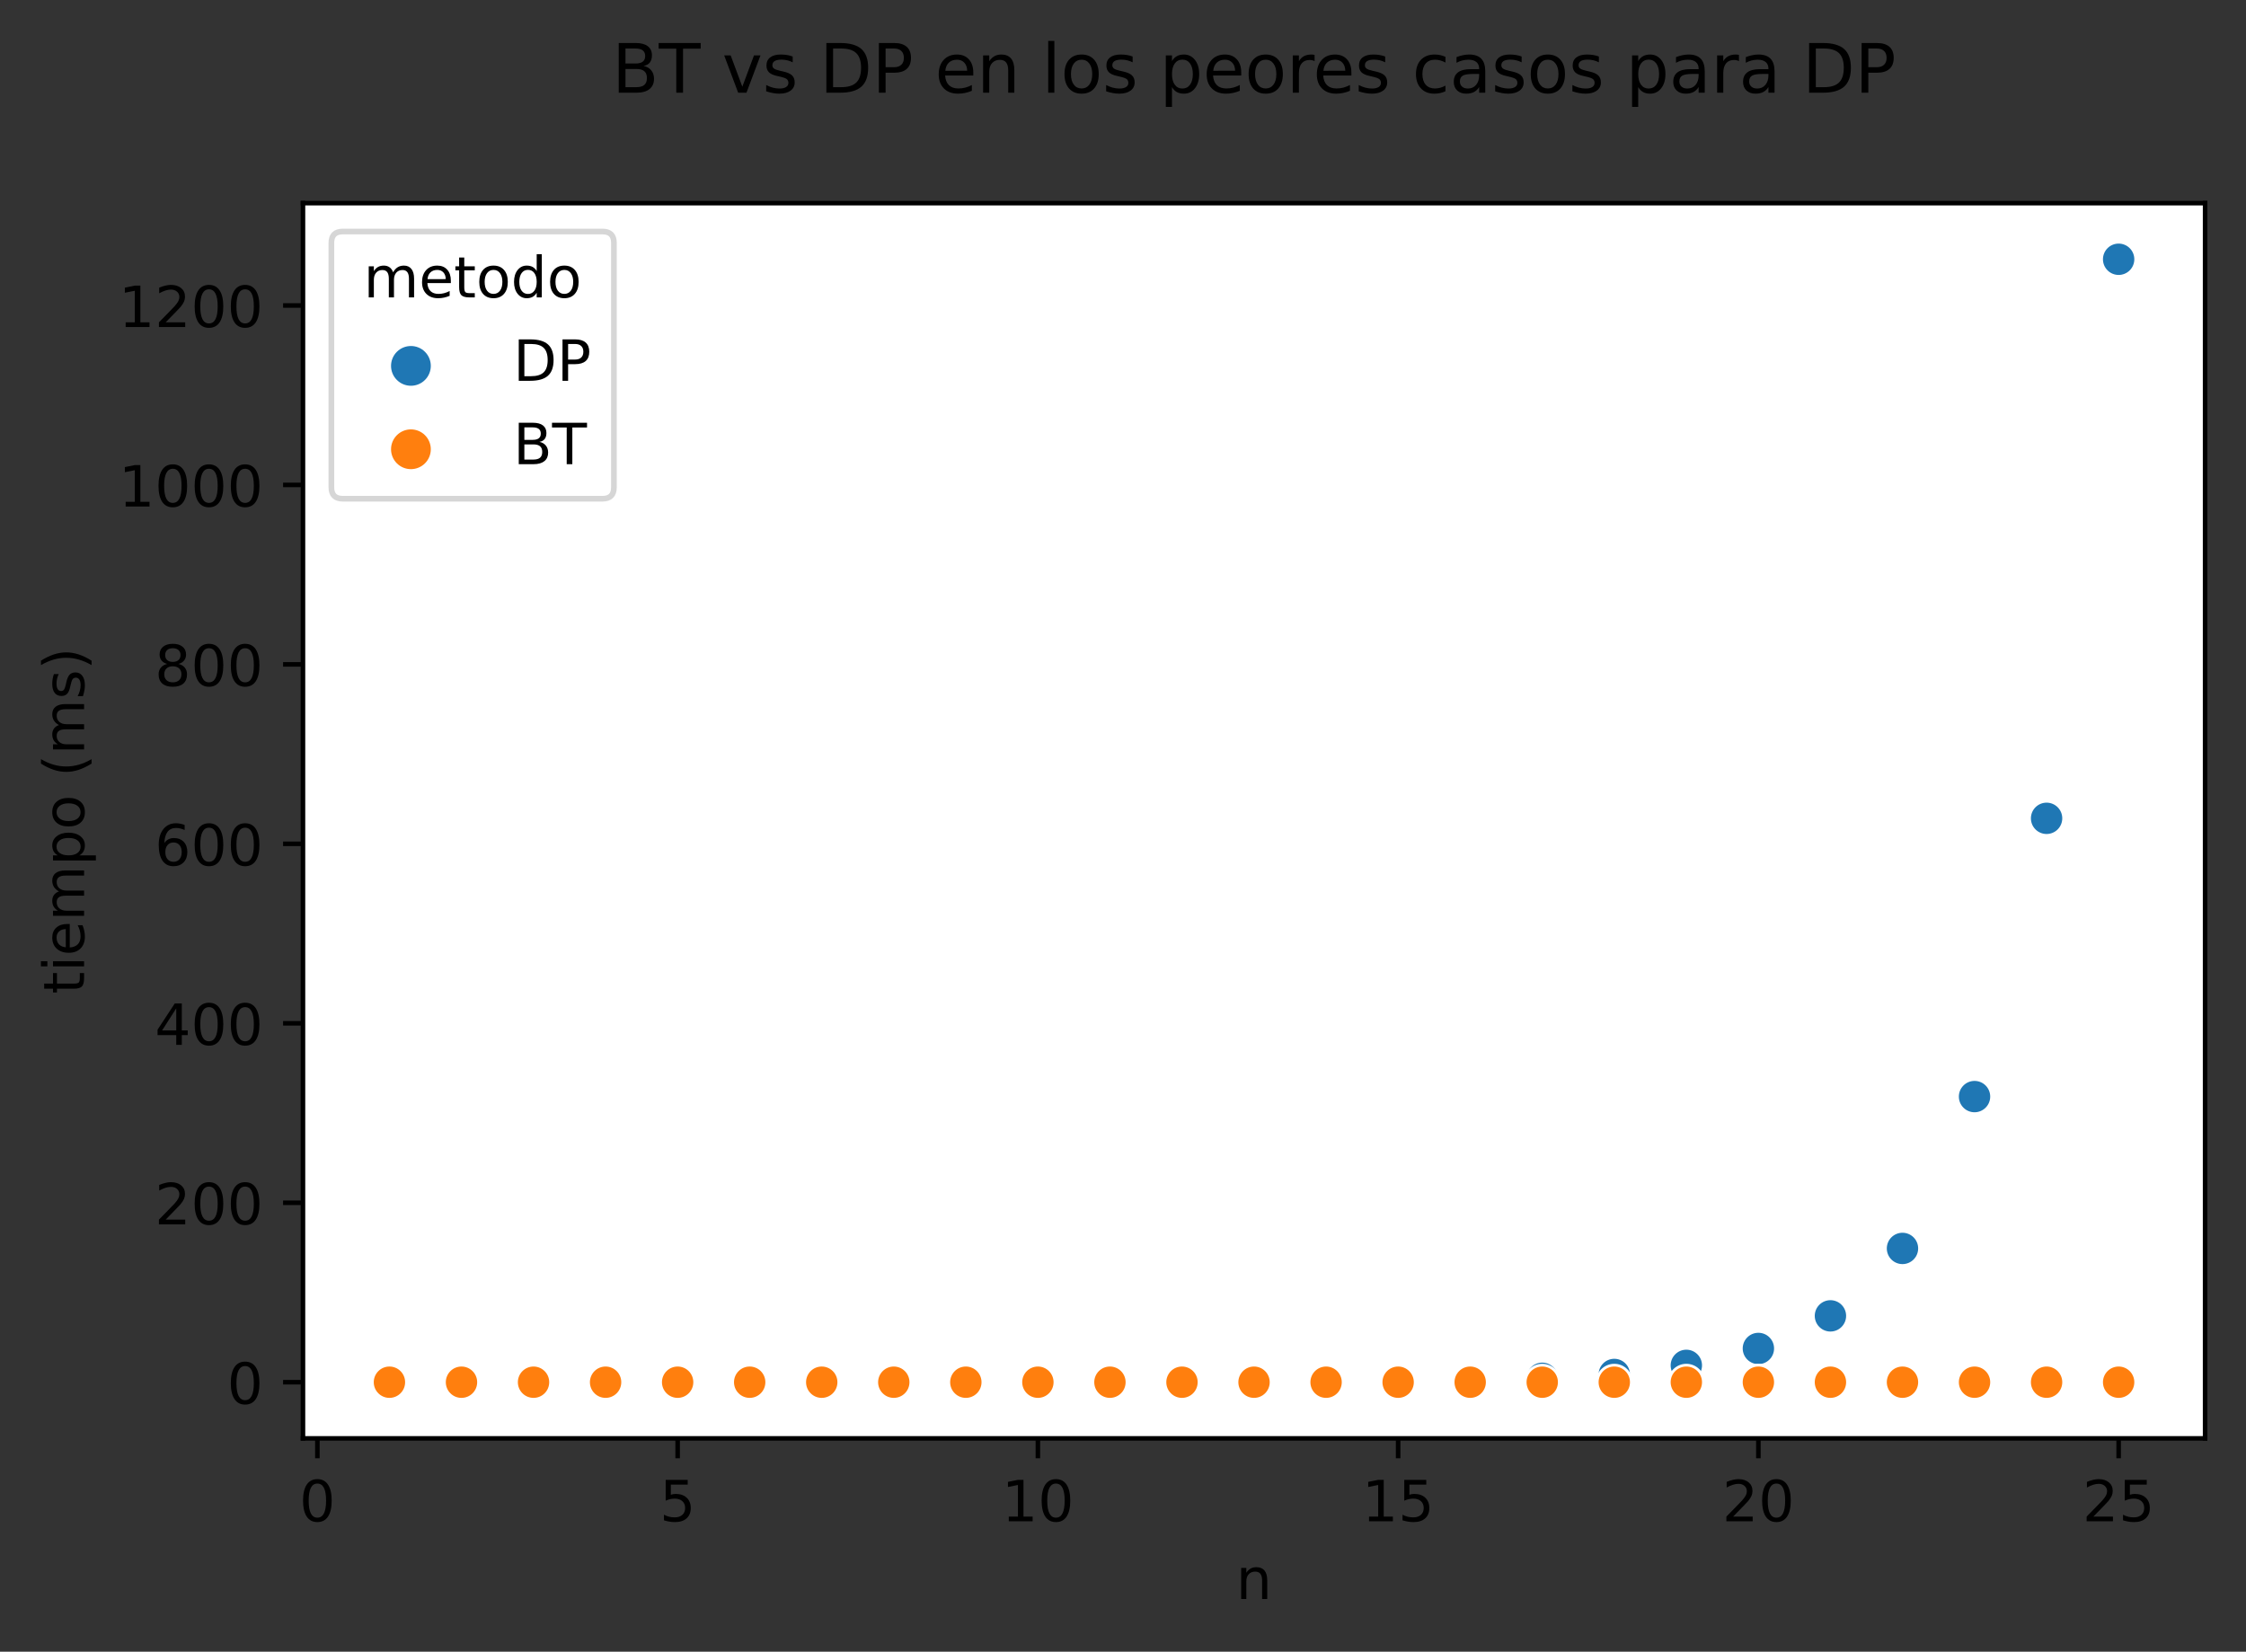 <?xml version="1.0" encoding="utf-8" standalone="no"?>
<!DOCTYPE svg PUBLIC "-//W3C//DTD SVG 1.1//EN"
  "http://www.w3.org/Graphics/SVG/1.1/DTD/svg11.dtd">
<!-- Created with matplotlib (https://matplotlib.org/) -->
<svg height="290.752pt" version="1.1" viewBox="0 0 395.328 290.752" width="395.328pt" xmlns="http://www.w3.org/2000/svg" xmlns:xlink="http://www.w3.org/1999/xlink">
 <rect x="0" y="0" width="395.328" height="290.752" fill="#333333" stroke="none"/>
 <defs>
  <style type="text/css">*{stroke-linecap:butt;stroke-linejoin:round;}</style>
 </defs>
 <g id="figure_1">
  <g id="patch_1">
   <path d="M 0 290.752 
L 395.328 290.752 
L 395.328 0 
L 0 0 
z
" style="fill:none;"/>
  </g>
  <g id="axes_1">
   <g id="patch_2">
    <path d="M 53.328 253.196 
L 388.128 253.196 
L 388.128 35.755 
L 53.328 35.755 
z
" style="fill:#ffffff;"/>
   </g>
   <g id="PathCollection_1">
    <defs>
     <path d="M 0 3 
C 0.796 3 1.559 2.684 2.121 2.121 
C 2.684 1.559 3 0.796 3 -0 
C 3 -0.796 2.684 -1.559 2.121 -2.121 
C 1.559 -2.684 0.796 -3 0 -3 
C -0.796 -3 -1.559 -2.684 -2.121 -2.121 
C -2.684 -1.559 -3 -0.796 -3 0 
C -3 0.796 -2.684 1.559 -2.121 2.121 
C -1.559 2.684 -0.796 3 0 3 
z
" id="C0_0_f7688e4ddd"/>
    </defs>
    <g clip-path="url(#p158908f698)">
     <use style="fill:#1f77b4;stroke:#ffffff;stroke-width:0.48;" x="68.546" xlink:href="#C0_0_f7688e4ddd" y="243.312"/>
    </g>
    <g clip-path="url(#p158908f698)">
     <use style="fill:#ff7f0e;stroke:#ffffff;stroke-width:0.48;" x="68.546" xlink:href="#C0_0_f7688e4ddd" y="243.311"/>
    </g>
    <g clip-path="url(#p158908f698)">
     <use style="fill:#1f77b4;stroke:#ffffff;stroke-width:0.48;" x="81.228" xlink:href="#C0_0_f7688e4ddd" y="243.312"/>
    </g>
    <g clip-path="url(#p158908f698)">
     <use style="fill:#ff7f0e;stroke:#ffffff;stroke-width:0.48;" x="81.228" xlink:href="#C0_0_f7688e4ddd" y="243.311"/>
    </g>
    <g clip-path="url(#p158908f698)">
     <use style="fill:#1f77b4;stroke:#ffffff;stroke-width:0.48;" x="93.91" xlink:href="#C0_0_f7688e4ddd" y="243.312"/>
    </g>
    <g clip-path="url(#p158908f698)">
     <use style="fill:#ff7f0e;stroke:#ffffff;stroke-width:0.48;" x="93.91" xlink:href="#C0_0_f7688e4ddd" y="243.311"/>
    </g>
    <g clip-path="url(#p158908f698)">
     <use style="fill:#1f77b4;stroke:#ffffff;stroke-width:0.48;" x="106.592" xlink:href="#C0_0_f7688e4ddd" y="243.312"/>
    </g>
    <g clip-path="url(#p158908f698)">
     <use style="fill:#ff7f0e;stroke:#ffffff;stroke-width:0.48;" x="106.592" xlink:href="#C0_0_f7688e4ddd" y="243.311"/>
    </g>
    <g clip-path="url(#p158908f698)">
     <use style="fill:#1f77b4;stroke:#ffffff;stroke-width:0.48;" x="119.274" xlink:href="#C0_0_f7688e4ddd" y="243.312"/>
    </g>
    <g clip-path="url(#p158908f698)">
     <use style="fill:#ff7f0e;stroke:#ffffff;stroke-width:0.48;" x="119.274" xlink:href="#C0_0_f7688e4ddd" y="243.311"/>
    </g>
    <g clip-path="url(#p158908f698)">
     <use style="fill:#1f77b4;stroke:#ffffff;stroke-width:0.48;" x="131.955" xlink:href="#C0_0_f7688e4ddd" y="243.312"/>
    </g>
    <g clip-path="url(#p158908f698)">
     <use style="fill:#ff7f0e;stroke:#ffffff;stroke-width:0.48;" x="131.955" xlink:href="#C0_0_f7688e4ddd" y="243.311"/>
    </g>
    <g clip-path="url(#p158908f698)">
     <use style="fill:#1f77b4;stroke:#ffffff;stroke-width:0.48;" x="144.637" xlink:href="#C0_0_f7688e4ddd" y="243.311"/>
    </g>
    <g clip-path="url(#p158908f698)">
     <use style="fill:#ff7f0e;stroke:#ffffff;stroke-width:0.48;" x="144.637" xlink:href="#C0_0_f7688e4ddd" y="243.311"/>
    </g>
    <g clip-path="url(#p158908f698)">
     <use style="fill:#1f77b4;stroke:#ffffff;stroke-width:0.48;" x="157.319" xlink:href="#C0_0_f7688e4ddd" y="243.311"/>
    </g>
    <g clip-path="url(#p158908f698)">
     <use style="fill:#ff7f0e;stroke:#ffffff;stroke-width:0.48;" x="157.319" xlink:href="#C0_0_f7688e4ddd" y="243.311"/>
    </g>
    <g clip-path="url(#p158908f698)">
     <use style="fill:#1f77b4;stroke:#ffffff;stroke-width:0.48;" x="170.001" xlink:href="#C0_0_f7688e4ddd" y="243.31"/>
    </g>
    <g clip-path="url(#p158908f698)">
     <use style="fill:#ff7f0e;stroke:#ffffff;stroke-width:0.48;" x="170.001" xlink:href="#C0_0_f7688e4ddd" y="243.311"/>
    </g>
    <g clip-path="url(#p158908f698)">
     <use style="fill:#1f77b4;stroke:#ffffff;stroke-width:0.48;" x="182.683" xlink:href="#C0_0_f7688e4ddd" y="243.307"/>
    </g>
    <g clip-path="url(#p158908f698)">
     <use style="fill:#ff7f0e;stroke:#ffffff;stroke-width:0.48;" x="182.683" xlink:href="#C0_0_f7688e4ddd" y="243.311"/>
    </g>
    <g clip-path="url(#p158908f698)">
     <use style="fill:#1f77b4;stroke:#ffffff;stroke-width:0.48;" x="195.364" xlink:href="#C0_0_f7688e4ddd" y="243.302"/>
    </g>
    <g clip-path="url(#p158908f698)">
     <use style="fill:#ff7f0e;stroke:#ffffff;stroke-width:0.48;" x="195.364" xlink:href="#C0_0_f7688e4ddd" y="243.311"/>
    </g>
    <g clip-path="url(#p158908f698)">
     <use style="fill:#1f77b4;stroke:#ffffff;stroke-width:0.48;" x="208.046" xlink:href="#C0_0_f7688e4ddd" y="243.293"/>
    </g>
    <g clip-path="url(#p158908f698)">
     <use style="fill:#ff7f0e;stroke:#ffffff;stroke-width:0.48;" x="208.046" xlink:href="#C0_0_f7688e4ddd" y="243.311"/>
    </g>
    <g clip-path="url(#p158908f698)">
     <use style="fill:#1f77b4;stroke:#ffffff;stroke-width:0.48;" x="220.728" xlink:href="#C0_0_f7688e4ddd" y="243.271"/>
    </g>
    <g clip-path="url(#p158908f698)">
     <use style="fill:#ff7f0e;stroke:#ffffff;stroke-width:0.48;" x="220.728" xlink:href="#C0_0_f7688e4ddd" y="243.311"/>
    </g>
    <g clip-path="url(#p158908f698)">
     <use style="fill:#1f77b4;stroke:#ffffff;stroke-width:0.48;" x="233.41" xlink:href="#C0_0_f7688e4ddd" y="243.237"/>
    </g>
    <g clip-path="url(#p158908f698)">
     <use style="fill:#ff7f0e;stroke:#ffffff;stroke-width:0.48;" x="233.41" xlink:href="#C0_0_f7688e4ddd" y="243.311"/>
    </g>
    <g clip-path="url(#p158908f698)">
     <use style="fill:#1f77b4;stroke:#ffffff;stroke-width:0.48;" x="246.092" xlink:href="#C0_0_f7688e4ddd" y="243.151"/>
    </g>
    <g clip-path="url(#p158908f698)">
     <use style="fill:#ff7f0e;stroke:#ffffff;stroke-width:0.48;" x="246.092" xlink:href="#C0_0_f7688e4ddd" y="243.311"/>
    </g>
    <g clip-path="url(#p158908f698)">
     <use style="fill:#1f77b4;stroke:#ffffff;stroke-width:0.48;" x="258.774" xlink:href="#C0_0_f7688e4ddd" y="242.971"/>
    </g>
    <g clip-path="url(#p158908f698)">
     <use style="fill:#ff7f0e;stroke:#ffffff;stroke-width:0.48;" x="258.774" xlink:href="#C0_0_f7688e4ddd" y="243.311"/>
    </g>
    <g clip-path="url(#p158908f698)">
     <use style="fill:#1f77b4;stroke:#ffffff;stroke-width:0.48;" x="271.455" xlink:href="#C0_0_f7688e4ddd" y="242.623"/>
    </g>
    <g clip-path="url(#p158908f698)">
     <use style="fill:#ff7f0e;stroke:#ffffff;stroke-width:0.48;" x="271.455" xlink:href="#C0_0_f7688e4ddd" y="243.311"/>
    </g>
    <g clip-path="url(#p158908f698)">
     <use style="fill:#1f77b4;stroke:#ffffff;stroke-width:0.48;" x="284.137" xlink:href="#C0_0_f7688e4ddd" y="241.949"/>
    </g>
    <g clip-path="url(#p158908f698)">
     <use style="fill:#ff7f0e;stroke:#ffffff;stroke-width:0.48;" x="284.137" xlink:href="#C0_0_f7688e4ddd" y="243.311"/>
    </g>
    <g clip-path="url(#p158908f698)">
     <use style="fill:#1f77b4;stroke:#ffffff;stroke-width:0.48;" x="296.819" xlink:href="#C0_0_f7688e4ddd" y="240.348"/>
    </g>
    <g clip-path="url(#p158908f698)">
     <use style="fill:#ff7f0e;stroke:#ffffff;stroke-width:0.48;" x="296.819" xlink:href="#C0_0_f7688e4ddd" y="243.311"/>
    </g>
    <g clip-path="url(#p158908f698)">
     <use style="fill:#1f77b4;stroke:#ffffff;stroke-width:0.48;" x="309.501" xlink:href="#C0_0_f7688e4ddd" y="237.371"/>
    </g>
    <g clip-path="url(#p158908f698)">
     <use style="fill:#ff7f0e;stroke:#ffffff;stroke-width:0.48;" x="309.501" xlink:href="#C0_0_f7688e4ddd" y="243.311"/>
    </g>
    <g clip-path="url(#p158908f698)">
     <use style="fill:#1f77b4;stroke:#ffffff;stroke-width:0.48;" x="322.183" xlink:href="#C0_0_f7688e4ddd" y="231.632"/>
    </g>
    <g clip-path="url(#p158908f698)">
     <use style="fill:#ff7f0e;stroke:#ffffff;stroke-width:0.48;" x="322.183" xlink:href="#C0_0_f7688e4ddd" y="243.311"/>
    </g>
    <g clip-path="url(#p158908f698)">
     <use style="fill:#1f77b4;stroke:#ffffff;stroke-width:0.48;" x="334.864" xlink:href="#C0_0_f7688e4ddd" y="219.762"/>
    </g>
    <g clip-path="url(#p158908f698)">
     <use style="fill:#ff7f0e;stroke:#ffffff;stroke-width:0.48;" x="334.864" xlink:href="#C0_0_f7688e4ddd" y="243.311"/>
    </g>
    <g clip-path="url(#p158908f698)">
     <use style="fill:#1f77b4;stroke:#ffffff;stroke-width:0.48;" x="347.546" xlink:href="#C0_0_f7688e4ddd" y="193.033"/>
    </g>
    <g clip-path="url(#p158908f698)">
     <use style="fill:#ff7f0e;stroke:#ffffff;stroke-width:0.48;" x="347.546" xlink:href="#C0_0_f7688e4ddd" y="243.311"/>
    </g>
    <g clip-path="url(#p158908f698)">
     <use style="fill:#1f77b4;stroke:#ffffff;stroke-width:0.48;" x="360.228" xlink:href="#C0_0_f7688e4ddd" y="144.051"/>
    </g>
    <g clip-path="url(#p158908f698)">
     <use style="fill:#ff7f0e;stroke:#ffffff;stroke-width:0.48;" x="360.228" xlink:href="#C0_0_f7688e4ddd" y="243.311"/>
    </g>
    <g clip-path="url(#p158908f698)">
     <use style="fill:#1f77b4;stroke:#ffffff;stroke-width:0.48;" x="372.91" xlink:href="#C0_0_f7688e4ddd" y="45.639"/>
    </g>
    <g clip-path="url(#p158908f698)">
     <use style="fill:#ff7f0e;stroke:#ffffff;stroke-width:0.48;" x="372.91" xlink:href="#C0_0_f7688e4ddd" y="243.311"/>
    </g>
   </g>
   <g id="PathCollection_2"/>
   <g id="PathCollection_3"/>
   <g id="matplotlib.axis_1">
    <g id="xtick_1">
     <g id="line2d_1">
      <defs>
       <path d="M 0 0 
L 0 3.5 
" id="mf95fd32eee" style="stroke:#000000;stroke-width:0.8;"/>
      </defs>
      <g>
       <use style="stroke:#000000;stroke-width:0.8;" x="55.864" xlink:href="#mf95fd32eee" y="253.196"/>
      </g>
     </g>
     <g id="text_1">
      <!-- 0 -->
      <g transform="translate(52.683 267.794)scale(0.1 -0.1)">
       <defs>
        <path d="M 31.781 66.406 
Q 24.172 66.406 20.328 58.906 
Q 16.5 51.422 16.5 36.375 
Q 16.5 21.391 20.328 13.891 
Q 24.172 6.391 31.781 6.391 
Q 39.453 6.391 43.281 13.891 
Q 47.125 21.391 47.125 36.375 
Q 47.125 51.422 43.281 58.906 
Q 39.453 66.406 31.781 66.406 
z
M 31.781 74.219 
Q 44.047 74.219 50.516 64.516 
Q 56.984 54.828 56.984 36.375 
Q 56.984 17.969 50.516 8.266 
Q 44.047 -1.422 31.781 -1.422 
Q 19.531 -1.422 13.062 8.266 
Q 6.594 17.969 6.594 36.375 
Q 6.594 54.828 13.062 64.516 
Q 19.531 74.219 31.781 74.219 
z
" id="DejaVuSans-48"/>
       </defs>
       <use xlink:href="#DejaVuSans-48"/>
      </g>
     </g>
    </g>
    <g id="xtick_2">
     <g id="line2d_2">
      <g>
       <use style="stroke:#000000;stroke-width:0.8;" x="119.274" xlink:href="#mf95fd32eee" y="253.196"/>
      </g>
     </g>
     <g id="text_2">
      <!-- 5 -->
      <g transform="translate(116.092 267.794)scale(0.1 -0.1)">
       <defs>
        <path d="M 10.797 72.906 
L 49.516 72.906 
L 49.516 64.594 
L 19.828 64.594 
L 19.828 46.734 
Q 21.969 47.469 24.109 47.828 
Q 26.266 48.188 28.422 48.188 
Q 40.625 48.188 47.75 41.5 
Q 54.891 34.812 54.891 23.391 
Q 54.891 11.625 47.562 5.094 
Q 40.234 -1.422 26.906 -1.422 
Q 22.312 -1.422 17.547 -0.641 
Q 12.797 0.141 7.719 1.703 
L 7.719 11.625 
Q 12.109 9.234 16.797 8.062 
Q 21.484 6.891 26.703 6.891 
Q 35.156 6.891 40.078 11.328 
Q 45.016 15.766 45.016 23.391 
Q 45.016 31 40.078 35.438 
Q 35.156 39.891 26.703 39.891 
Q 22.75 39.891 18.812 39.016 
Q 14.891 38.141 10.797 36.281 
z
" id="DejaVuSans-53"/>
       </defs>
       <use xlink:href="#DejaVuSans-53"/>
      </g>
     </g>
    </g>
    <g id="xtick_3">
     <g id="line2d_3">
      <g>
       <use style="stroke:#000000;stroke-width:0.8;" x="182.683" xlink:href="#mf95fd32eee" y="253.196"/>
      </g>
     </g>
     <g id="text_3">
      <!-- 10 -->
      <g transform="translate(176.32 267.794)scale(0.1 -0.1)">
       <defs>
        <path d="M 12.406 8.297 
L 28.516 8.297 
L 28.516 63.922 
L 10.984 60.406 
L 10.984 69.391 
L 28.422 72.906 
L 38.281 72.906 
L 38.281 8.297 
L 54.391 8.297 
L 54.391 0 
L 12.406 0 
z
" id="DejaVuSans-49"/>
       </defs>
       <use xlink:href="#DejaVuSans-49"/>
       <use x="63.623" xlink:href="#DejaVuSans-48"/>
      </g>
     </g>
    </g>
    <g id="xtick_4">
     <g id="line2d_4">
      <g>
       <use style="stroke:#000000;stroke-width:0.8;" x="246.092" xlink:href="#mf95fd32eee" y="253.196"/>
      </g>
     </g>
     <g id="text_4">
      <!-- 15 -->
      <g transform="translate(239.729 267.794)scale(0.1 -0.1)">
       <use xlink:href="#DejaVuSans-49"/>
       <use x="63.623" xlink:href="#DejaVuSans-53"/>
      </g>
     </g>
    </g>
    <g id="xtick_5">
     <g id="line2d_5">
      <g>
       <use style="stroke:#000000;stroke-width:0.8;" x="309.501" xlink:href="#mf95fd32eee" y="253.196"/>
      </g>
     </g>
     <g id="text_5">
      <!-- 20 -->
      <g transform="translate(303.138 267.794)scale(0.1 -0.1)">
       <defs>
        <path d="M 19.188 8.297 
L 53.609 8.297 
L 53.609 0 
L 7.328 0 
L 7.328 8.297 
Q 12.938 14.109 22.625 23.891 
Q 32.328 33.688 34.812 36.531 
Q 39.547 41.844 41.422 45.531 
Q 43.312 49.219 43.312 52.781 
Q 43.312 58.594 39.234 62.25 
Q 35.156 65.922 28.609 65.922 
Q 23.969 65.922 18.812 64.312 
Q 13.672 62.703 7.812 59.422 
L 7.812 69.391 
Q 13.766 71.781 18.938 73 
Q 24.125 74.219 28.422 74.219 
Q 39.75 74.219 46.484 68.547 
Q 53.219 62.891 53.219 53.422 
Q 53.219 48.922 51.531 44.891 
Q 49.859 40.875 45.406 35.406 
Q 44.188 33.984 37.641 27.219 
Q 31.109 20.453 19.188 8.297 
z
" id="DejaVuSans-50"/>
       </defs>
       <use xlink:href="#DejaVuSans-50"/>
       <use x="63.623" xlink:href="#DejaVuSans-48"/>
      </g>
     </g>
    </g>
    <g id="xtick_6">
     <g id="line2d_6">
      <g>
       <use style="stroke:#000000;stroke-width:0.8;" x="372.91" xlink:href="#mf95fd32eee" y="253.196"/>
      </g>
     </g>
     <g id="text_6">
      <!-- 25 -->
      <g transform="translate(366.547 267.794)scale(0.1 -0.1)">
       <use xlink:href="#DejaVuSans-50"/>
       <use x="63.623" xlink:href="#DejaVuSans-53"/>
      </g>
     </g>
    </g>
    <g id="text_7">
     <!-- n -->
     <g transform="translate(217.559 281.472)scale(0.1 -0.1)">
      <defs>
       <path d="M 54.891 33.016 
L 54.891 0 
L 45.906 0 
L 45.906 32.719 
Q 45.906 40.484 42.875 44.328 
Q 39.844 48.188 33.797 48.188 
Q 26.516 48.188 22.312 43.547 
Q 18.109 38.922 18.109 30.906 
L 18.109 0 
L 9.078 0 
L 9.078 54.688 
L 18.109 54.688 
L 18.109 46.188 
Q 21.344 51.125 25.703 53.562 
Q 30.078 56 35.797 56 
Q 45.219 56 50.047 50.172 
Q 54.891 44.344 54.891 33.016 
z
" id="DejaVuSans-110"/>
      </defs>
      <use xlink:href="#DejaVuSans-110"/>
     </g>
    </g>
   </g>
   <g id="matplotlib.axis_2">
    <g id="ytick_1">
     <g id="line2d_7">
      <defs>
       <path d="M 0 0 
L -3.5 0 
" id="me62830b3f8" style="stroke:#000000;stroke-width:0.8;"/>
      </defs>
      <g>
       <use style="stroke:#000000;stroke-width:0.8;" x="53.328" xlink:href="#me62830b3f8" y="243.312"/>
      </g>
     </g>
     <g id="text_8">
      <!-- 0 -->
      <g transform="translate(39.966 247.111)scale(0.1 -0.1)">
       <use xlink:href="#DejaVuSans-48"/>
      </g>
     </g>
    </g>
    <g id="ytick_2">
     <g id="line2d_8">
      <g>
       <use style="stroke:#000000;stroke-width:0.8;" x="53.328" xlink:href="#me62830b3f8" y="211.722"/>
      </g>
     </g>
     <g id="text_9">
      <!-- 200 -->
      <g transform="translate(27.241 215.521)scale(0.1 -0.1)">
       <use xlink:href="#DejaVuSans-50"/>
       <use x="63.623" xlink:href="#DejaVuSans-48"/>
       <use x="127.246" xlink:href="#DejaVuSans-48"/>
      </g>
     </g>
    </g>
    <g id="ytick_3">
     <g id="line2d_9">
      <g>
       <use style="stroke:#000000;stroke-width:0.8;" x="53.328" xlink:href="#me62830b3f8" y="180.132"/>
      </g>
     </g>
     <g id="text_10">
      <!-- 400 -->
      <g transform="translate(27.241 183.931)scale(0.1 -0.1)">
       <defs>
        <path d="M 37.797 64.312 
L 12.891 25.391 
L 37.797 25.391 
z
M 35.203 72.906 
L 47.609 72.906 
L 47.609 25.391 
L 58.016 25.391 
L 58.016 17.188 
L 47.609 17.188 
L 47.609 0 
L 37.797 0 
L 37.797 17.188 
L 4.891 17.188 
L 4.891 26.703 
z
" id="DejaVuSans-52"/>
       </defs>
       <use xlink:href="#DejaVuSans-52"/>
       <use x="63.623" xlink:href="#DejaVuSans-48"/>
       <use x="127.246" xlink:href="#DejaVuSans-48"/>
      </g>
     </g>
    </g>
    <g id="ytick_4">
     <g id="line2d_10">
      <g>
       <use style="stroke:#000000;stroke-width:0.8;" x="53.328" xlink:href="#me62830b3f8" y="148.542"/>
      </g>
     </g>
     <g id="text_11">
      <!-- 600 -->
      <g transform="translate(27.241 152.341)scale(0.1 -0.1)">
       <defs>
        <path d="M 33.016 40.375 
Q 26.375 40.375 22.484 35.828 
Q 18.609 31.297 18.609 23.391 
Q 18.609 15.531 22.484 10.953 
Q 26.375 6.391 33.016 6.391 
Q 39.656 6.391 43.531 10.953 
Q 47.406 15.531 47.406 23.391 
Q 47.406 31.297 43.531 35.828 
Q 39.656 40.375 33.016 40.375 
z
M 52.594 71.297 
L 52.594 62.312 
Q 48.875 64.062 45.094 64.984 
Q 41.312 65.922 37.594 65.922 
Q 27.828 65.922 22.672 59.328 
Q 17.531 52.734 16.797 39.406 
Q 19.672 43.656 24.016 45.922 
Q 28.375 48.188 33.594 48.188 
Q 44.578 48.188 50.953 41.516 
Q 57.328 34.859 57.328 23.391 
Q 57.328 12.156 50.688 5.359 
Q 44.047 -1.422 33.016 -1.422 
Q 20.359 -1.422 13.672 8.266 
Q 6.984 17.969 6.984 36.375 
Q 6.984 53.656 15.188 63.938 
Q 23.391 74.219 37.203 74.219 
Q 40.922 74.219 44.703 73.484 
Q 48.484 72.75 52.594 71.297 
z
" id="DejaVuSans-54"/>
       </defs>
       <use xlink:href="#DejaVuSans-54"/>
       <use x="63.623" xlink:href="#DejaVuSans-48"/>
       <use x="127.246" xlink:href="#DejaVuSans-48"/>
      </g>
     </g>
    </g>
    <g id="ytick_5">
     <g id="line2d_11">
      <g>
       <use style="stroke:#000000;stroke-width:0.8;" x="53.328" xlink:href="#me62830b3f8" y="116.952"/>
      </g>
     </g>
     <g id="text_12">
      <!-- 800 -->
      <g transform="translate(27.241 120.751)scale(0.1 -0.1)">
       <defs>
        <path d="M 31.781 34.625 
Q 24.75 34.625 20.719 30.859 
Q 16.703 27.094 16.703 20.516 
Q 16.703 13.922 20.719 10.156 
Q 24.75 6.391 31.781 6.391 
Q 38.812 6.391 42.859 10.172 
Q 46.922 13.969 46.922 20.516 
Q 46.922 27.094 42.891 30.859 
Q 38.875 34.625 31.781 34.625 
z
M 21.922 38.812 
Q 15.578 40.375 12.031 44.719 
Q 8.5 49.078 8.5 55.328 
Q 8.5 64.062 14.719 69.141 
Q 20.953 74.219 31.781 74.219 
Q 42.672 74.219 48.875 69.141 
Q 55.078 64.062 55.078 55.328 
Q 55.078 49.078 51.531 44.719 
Q 48 40.375 41.703 38.812 
Q 48.828 37.156 52.797 32.312 
Q 56.781 27.484 56.781 20.516 
Q 56.781 9.906 50.312 4.234 
Q 43.844 -1.422 31.781 -1.422 
Q 19.734 -1.422 13.25 4.234 
Q 6.781 9.906 6.781 20.516 
Q 6.781 27.484 10.781 32.312 
Q 14.797 37.156 21.922 38.812 
z
M 18.312 54.391 
Q 18.312 48.734 21.844 45.562 
Q 25.391 42.391 31.781 42.391 
Q 38.141 42.391 41.719 45.562 
Q 45.312 48.734 45.312 54.391 
Q 45.312 60.062 41.719 63.234 
Q 38.141 66.406 31.781 66.406 
Q 25.391 66.406 21.844 63.234 
Q 18.312 60.062 18.312 54.391 
z
" id="DejaVuSans-56"/>
       </defs>
       <use xlink:href="#DejaVuSans-56"/>
       <use x="63.623" xlink:href="#DejaVuSans-48"/>
       <use x="127.246" xlink:href="#DejaVuSans-48"/>
      </g>
     </g>
    </g>
    <g id="ytick_6">
     <g id="line2d_12">
      <g>
       <use style="stroke:#000000;stroke-width:0.8;" x="53.328" xlink:href="#me62830b3f8" y="85.362"/>
      </g>
     </g>
     <g id="text_13">
      <!-- 1000 -->
      <g transform="translate(20.878 89.161)scale(0.1 -0.1)">
       <use xlink:href="#DejaVuSans-49"/>
       <use x="63.623" xlink:href="#DejaVuSans-48"/>
       <use x="127.246" xlink:href="#DejaVuSans-48"/>
       <use x="190.869" xlink:href="#DejaVuSans-48"/>
      </g>
     </g>
    </g>
    <g id="ytick_7">
     <g id="line2d_13">
      <g>
       <use style="stroke:#000000;stroke-width:0.8;" x="53.328" xlink:href="#me62830b3f8" y="53.772"/>
      </g>
     </g>
     <g id="text_14">
      <!-- 1200 -->
      <g transform="translate(20.878 57.571)scale(0.1 -0.1)">
       <use xlink:href="#DejaVuSans-49"/>
       <use x="63.623" xlink:href="#DejaVuSans-50"/>
       <use x="127.246" xlink:href="#DejaVuSans-48"/>
       <use x="190.869" xlink:href="#DejaVuSans-48"/>
      </g>
     </g>
    </g>
    <g id="text_15">
     <!-- tiempo (ms) -->
     <g transform="translate(14.798 174.971)rotate(-90)scale(0.1 -0.1)">
      <defs>
       <path d="M 18.312 70.219 
L 18.312 54.688 
L 36.812 54.688 
L 36.812 47.703 
L 18.312 47.703 
L 18.312 18.016 
Q 18.312 11.328 20.141 9.422 
Q 21.969 7.516 27.594 7.516 
L 36.812 7.516 
L 36.812 0 
L 27.594 0 
Q 17.188 0 13.234 3.875 
Q 9.281 7.766 9.281 18.016 
L 9.281 47.703 
L 2.688 47.703 
L 2.688 54.688 
L 9.281 54.688 
L 9.281 70.219 
z
" id="DejaVuSans-116"/>
       <path d="M 9.422 54.688 
L 18.406 54.688 
L 18.406 0 
L 9.422 0 
z
M 9.422 75.984 
L 18.406 75.984 
L 18.406 64.594 
L 9.422 64.594 
z
" id="DejaVuSans-105"/>
       <path d="M 56.203 29.594 
L 56.203 25.203 
L 14.891 25.203 
Q 15.484 15.922 20.484 11.062 
Q 25.484 6.203 34.422 6.203 
Q 39.594 6.203 44.453 7.469 
Q 49.312 8.734 54.109 11.281 
L 54.109 2.781 
Q 49.266 0.734 44.188 -0.344 
Q 39.109 -1.422 33.891 -1.422 
Q 20.797 -1.422 13.156 6.188 
Q 5.516 13.812 5.516 26.812 
Q 5.516 40.234 12.766 48.109 
Q 20.016 56 32.328 56 
Q 43.359 56 49.781 48.891 
Q 56.203 41.797 56.203 29.594 
z
M 47.219 32.234 
Q 47.125 39.594 43.094 43.984 
Q 39.062 48.391 32.422 48.391 
Q 24.906 48.391 20.391 44.141 
Q 15.875 39.891 15.188 32.172 
z
" id="DejaVuSans-101"/>
       <path d="M 52 44.188 
Q 55.375 50.25 60.062 53.125 
Q 64.75 56 71.094 56 
Q 79.641 56 84.281 50.016 
Q 88.922 44.047 88.922 33.016 
L 88.922 0 
L 79.891 0 
L 79.891 32.719 
Q 79.891 40.578 77.094 44.375 
Q 74.312 48.188 68.609 48.188 
Q 61.625 48.188 57.562 43.547 
Q 53.516 38.922 53.516 30.906 
L 53.516 0 
L 44.484 0 
L 44.484 32.719 
Q 44.484 40.625 41.703 44.406 
Q 38.922 48.188 33.109 48.188 
Q 26.219 48.188 22.156 43.531 
Q 18.109 38.875 18.109 30.906 
L 18.109 0 
L 9.078 0 
L 9.078 54.688 
L 18.109 54.688 
L 18.109 46.188 
Q 21.188 51.219 25.484 53.609 
Q 29.781 56 35.688 56 
Q 41.656 56 45.828 52.969 
Q 50 49.953 52 44.188 
z
" id="DejaVuSans-109"/>
       <path d="M 18.109 8.203 
L 18.109 -20.797 
L 9.078 -20.797 
L 9.078 54.688 
L 18.109 54.688 
L 18.109 46.391 
Q 20.953 51.266 25.266 53.625 
Q 29.594 56 35.594 56 
Q 45.562 56 51.781 48.094 
Q 58.016 40.188 58.016 27.297 
Q 58.016 14.406 51.781 6.484 
Q 45.562 -1.422 35.594 -1.422 
Q 29.594 -1.422 25.266 0.953 
Q 20.953 3.328 18.109 8.203 
z
M 48.688 27.297 
Q 48.688 37.203 44.609 42.844 
Q 40.531 48.484 33.406 48.484 
Q 26.266 48.484 22.188 42.844 
Q 18.109 37.203 18.109 27.297 
Q 18.109 17.391 22.188 11.75 
Q 26.266 6.109 33.406 6.109 
Q 40.531 6.109 44.609 11.75 
Q 48.688 17.391 48.688 27.297 
z
" id="DejaVuSans-112"/>
       <path d="M 30.609 48.391 
Q 23.391 48.391 19.188 42.75 
Q 14.984 37.109 14.984 27.297 
Q 14.984 17.484 19.156 11.844 
Q 23.344 6.203 30.609 6.203 
Q 37.797 6.203 41.984 11.859 
Q 46.188 17.531 46.188 27.297 
Q 46.188 37.016 41.984 42.703 
Q 37.797 48.391 30.609 48.391 
z
M 30.609 56 
Q 42.328 56 49.016 48.375 
Q 55.719 40.766 55.719 27.297 
Q 55.719 13.875 49.016 6.219 
Q 42.328 -1.422 30.609 -1.422 
Q 18.844 -1.422 12.172 6.219 
Q 5.516 13.875 5.516 27.297 
Q 5.516 40.766 12.172 48.375 
Q 18.844 56 30.609 56 
z
" id="DejaVuSans-111"/>
       <path id="DejaVuSans-32"/>
       <path d="M 31 75.875 
Q 24.469 64.656 21.281 53.656 
Q 18.109 42.672 18.109 31.391 
Q 18.109 20.125 21.312 9.062 
Q 24.516 -2 31 -13.188 
L 23.188 -13.188 
Q 15.875 -1.703 12.234 9.375 
Q 8.594 20.453 8.594 31.391 
Q 8.594 42.281 12.203 53.312 
Q 15.828 64.359 23.188 75.875 
z
" id="DejaVuSans-40"/>
       <path d="M 44.281 53.078 
L 44.281 44.578 
Q 40.484 46.531 36.375 47.5 
Q 32.281 48.484 27.875 48.484 
Q 21.188 48.484 17.844 46.438 
Q 14.5 44.391 14.5 40.281 
Q 14.5 37.156 16.891 35.375 
Q 19.281 33.594 26.516 31.984 
L 29.594 31.297 
Q 39.156 29.25 43.188 25.516 
Q 47.219 21.781 47.219 15.094 
Q 47.219 7.469 41.188 3.016 
Q 35.156 -1.422 24.609 -1.422 
Q 20.219 -1.422 15.453 -0.562 
Q 10.688 0.297 5.422 2 
L 5.422 11.281 
Q 10.406 8.688 15.234 7.391 
Q 20.062 6.109 24.812 6.109 
Q 31.156 6.109 34.562 8.281 
Q 37.984 10.453 37.984 14.406 
Q 37.984 18.062 35.516 20.016 
Q 33.062 21.969 24.703 23.781 
L 21.578 24.516 
Q 13.234 26.266 9.516 29.906 
Q 5.812 33.547 5.812 39.891 
Q 5.812 47.609 11.281 51.797 
Q 16.75 56 26.812 56 
Q 31.781 56 36.172 55.266 
Q 40.578 54.547 44.281 53.078 
z
" id="DejaVuSans-115"/>
       <path d="M 8.016 75.875 
L 15.828 75.875 
Q 23.141 64.359 26.781 53.312 
Q 30.422 42.281 30.422 31.391 
Q 30.422 20.453 26.781 9.375 
Q 23.141 -1.703 15.828 -13.188 
L 8.016 -13.188 
Q 14.5 -2 17.703 9.062 
Q 20.906 20.125 20.906 31.391 
Q 20.906 42.672 17.703 53.656 
Q 14.5 64.656 8.016 75.875 
z
" id="DejaVuSans-41"/>
      </defs>
      <use xlink:href="#DejaVuSans-116"/>
      <use x="39.209" xlink:href="#DejaVuSans-105"/>
      <use x="66.992" xlink:href="#DejaVuSans-101"/>
      <use x="128.516" xlink:href="#DejaVuSans-109"/>
      <use x="225.928" xlink:href="#DejaVuSans-112"/>
      <use x="289.404" xlink:href="#DejaVuSans-111"/>
      <use x="350.586" xlink:href="#DejaVuSans-32"/>
      <use x="382.373" xlink:href="#DejaVuSans-40"/>
      <use x="421.387" xlink:href="#DejaVuSans-109"/>
      <use x="518.799" xlink:href="#DejaVuSans-115"/>
      <use x="570.898" xlink:href="#DejaVuSans-41"/>
     </g>
    </g>
   </g>
   <g id="patch_3">
    <path d="M 53.328 253.196 
L 53.328 35.755 
" style="fill:none;stroke:#000000;stroke-linecap:square;stroke-linejoin:miter;stroke-width:0.8;"/>
   </g>
   <g id="patch_4">
    <path d="M 388.128 253.196 
L 388.128 35.755 
" style="fill:none;stroke:#000000;stroke-linecap:square;stroke-linejoin:miter;stroke-width:0.8;"/>
   </g>
   <g id="patch_5">
    <path d="M 53.328 253.196 
L 388.128 253.196 
" style="fill:none;stroke:#000000;stroke-linecap:square;stroke-linejoin:miter;stroke-width:0.8;"/>
   </g>
   <g id="patch_6">
    <path d="M 53.328 35.755 
L 388.128 35.755 
" style="fill:none;stroke:#000000;stroke-linecap:square;stroke-linejoin:miter;stroke-width:0.8;"/>
   </g>
   <g id="text_16">
    <!-- BT vs DP en los peores casos para DP -->
    <g transform="translate(107.732 16.318)scale(0.12 -0.12)">
     <defs>
      <path d="M 19.672 34.812 
L 19.672 8.109 
L 35.5 8.109 
Q 43.453 8.109 47.281 11.406 
Q 51.125 14.703 51.125 21.484 
Q 51.125 28.328 47.281 31.562 
Q 43.453 34.812 35.5 34.812 
z
M 19.672 64.797 
L 19.672 42.828 
L 34.281 42.828 
Q 41.5 42.828 45.031 45.531 
Q 48.578 48.25 48.578 53.812 
Q 48.578 59.328 45.031 62.062 
Q 41.5 64.797 34.281 64.797 
z
M 9.812 72.906 
L 35.016 72.906 
Q 46.297 72.906 52.391 68.219 
Q 58.5 63.531 58.5 54.891 
Q 58.5 48.188 55.375 44.234 
Q 52.25 40.281 46.188 39.312 
Q 53.469 37.75 57.5 32.781 
Q 61.531 27.828 61.531 20.406 
Q 61.531 10.641 54.891 5.312 
Q 48.25 0 35.984 0 
L 9.812 0 
z
" id="DejaVuSans-66"/>
      <path d="M -0.297 72.906 
L 61.375 72.906 
L 61.375 64.594 
L 35.5 64.594 
L 35.5 0 
L 25.594 0 
L 25.594 64.594 
L -0.297 64.594 
z
" id="DejaVuSans-84"/>
      <path d="M 2.984 54.688 
L 12.5 54.688 
L 29.594 8.797 
L 46.688 54.688 
L 56.203 54.688 
L 35.688 0 
L 23.484 0 
z
" id="DejaVuSans-118"/>
      <path d="M 19.672 64.797 
L 19.672 8.109 
L 31.594 8.109 
Q 46.688 8.109 53.688 14.938 
Q 60.688 21.781 60.688 36.531 
Q 60.688 51.172 53.688 57.984 
Q 46.688 64.797 31.594 64.797 
z
M 9.812 72.906 
L 30.078 72.906 
Q 51.266 72.906 61.172 64.094 
Q 71.094 55.281 71.094 36.531 
Q 71.094 17.672 61.125 8.828 
Q 51.172 0 30.078 0 
L 9.812 0 
z
" id="DejaVuSans-68"/>
      <path d="M 19.672 64.797 
L 19.672 37.406 
L 32.078 37.406 
Q 38.969 37.406 42.719 40.969 
Q 46.484 44.531 46.484 51.125 
Q 46.484 57.672 42.719 61.234 
Q 38.969 64.797 32.078 64.797 
z
M 9.812 72.906 
L 32.078 72.906 
Q 44.344 72.906 50.609 67.359 
Q 56.891 61.812 56.891 51.125 
Q 56.891 40.328 50.609 34.812 
Q 44.344 29.297 32.078 29.297 
L 19.672 29.297 
L 19.672 0 
L 9.812 0 
z
" id="DejaVuSans-80"/>
      <path d="M 9.422 75.984 
L 18.406 75.984 
L 18.406 0 
L 9.422 0 
z
" id="DejaVuSans-108"/>
      <path d="M 41.109 46.297 
Q 39.594 47.172 37.812 47.578 
Q 36.031 48 33.891 48 
Q 26.266 48 22.188 43.047 
Q 18.109 38.094 18.109 28.812 
L 18.109 0 
L 9.078 0 
L 9.078 54.688 
L 18.109 54.688 
L 18.109 46.188 
Q 20.953 51.172 25.484 53.578 
Q 30.031 56 36.531 56 
Q 37.453 56 38.578 55.875 
Q 39.703 55.766 41.062 55.516 
z
" id="DejaVuSans-114"/>
      <path d="M 48.781 52.594 
L 48.781 44.188 
Q 44.969 46.297 41.141 47.344 
Q 37.312 48.391 33.406 48.391 
Q 24.656 48.391 19.812 42.844 
Q 14.984 37.312 14.984 27.297 
Q 14.984 17.281 19.812 11.734 
Q 24.656 6.203 33.406 6.203 
Q 37.312 6.203 41.141 7.25 
Q 44.969 8.297 48.781 10.406 
L 48.781 2.094 
Q 45.016 0.344 40.984 -0.531 
Q 36.969 -1.422 32.422 -1.422 
Q 20.062 -1.422 12.781 6.344 
Q 5.516 14.109 5.516 27.297 
Q 5.516 40.672 12.859 48.328 
Q 20.219 56 33.016 56 
Q 37.156 56 41.109 55.141 
Q 45.062 54.297 48.781 52.594 
z
" id="DejaVuSans-99"/>
      <path d="M 34.281 27.484 
Q 23.391 27.484 19.188 25 
Q 14.984 22.516 14.984 16.5 
Q 14.984 11.719 18.141 8.906 
Q 21.297 6.109 26.703 6.109 
Q 34.188 6.109 38.703 11.406 
Q 43.219 16.703 43.219 25.484 
L 43.219 27.484 
z
M 52.203 31.203 
L 52.203 0 
L 43.219 0 
L 43.219 8.297 
Q 40.141 3.328 35.547 0.953 
Q 30.953 -1.422 24.312 -1.422 
Q 15.922 -1.422 10.953 3.297 
Q 6 8.016 6 15.922 
Q 6 25.141 12.172 29.828 
Q 18.359 34.516 30.609 34.516 
L 43.219 34.516 
L 43.219 35.406 
Q 43.219 41.609 39.141 45 
Q 35.062 48.391 27.688 48.391 
Q 23 48.391 18.547 47.266 
Q 14.109 46.141 10.016 43.891 
L 10.016 52.203 
Q 14.938 54.109 19.578 55.047 
Q 24.219 56 28.609 56 
Q 40.484 56 46.344 49.844 
Q 52.203 43.703 52.203 31.203 
z
" id="DejaVuSans-97"/>
     </defs>
     <use xlink:href="#DejaVuSans-66"/>
     <use x="68.604" xlink:href="#DejaVuSans-84"/>
     <use x="129.688" xlink:href="#DejaVuSans-32"/>
     <use x="161.475" xlink:href="#DejaVuSans-118"/>
     <use x="220.654" xlink:href="#DejaVuSans-115"/>
     <use x="272.754" xlink:href="#DejaVuSans-32"/>
     <use x="304.541" xlink:href="#DejaVuSans-68"/>
     <use x="381.543" xlink:href="#DejaVuSans-80"/>
     <use x="441.846" xlink:href="#DejaVuSans-32"/>
     <use x="473.633" xlink:href="#DejaVuSans-101"/>
     <use x="535.156" xlink:href="#DejaVuSans-110"/>
     <use x="598.535" xlink:href="#DejaVuSans-32"/>
     <use x="630.322" xlink:href="#DejaVuSans-108"/>
     <use x="658.105" xlink:href="#DejaVuSans-111"/>
     <use x="719.287" xlink:href="#DejaVuSans-115"/>
     <use x="771.387" xlink:href="#DejaVuSans-32"/>
     <use x="803.174" xlink:href="#DejaVuSans-112"/>
     <use x="866.65" xlink:href="#DejaVuSans-101"/>
     <use x="928.174" xlink:href="#DejaVuSans-111"/>
     <use x="989.355" xlink:href="#DejaVuSans-114"/>
     <use x="1028.219" xlink:href="#DejaVuSans-101"/>
     <use x="1089.742" xlink:href="#DejaVuSans-115"/>
     <use x="1141.842" xlink:href="#DejaVuSans-32"/>
     <use x="1173.629" xlink:href="#DejaVuSans-99"/>
     <use x="1228.609" xlink:href="#DejaVuSans-97"/>
     <use x="1289.889" xlink:href="#DejaVuSans-115"/>
     <use x="1341.988" xlink:href="#DejaVuSans-111"/>
     <use x="1403.17" xlink:href="#DejaVuSans-115"/>
     <use x="1455.27" xlink:href="#DejaVuSans-32"/>
     <use x="1487.057" xlink:href="#DejaVuSans-112"/>
     <use x="1550.533" xlink:href="#DejaVuSans-97"/>
     <use x="1611.812" xlink:href="#DejaVuSans-114"/>
     <use x="1652.926" xlink:href="#DejaVuSans-97"/>
     <use x="1714.205" xlink:href="#DejaVuSans-32"/>
     <use x="1745.992" xlink:href="#DejaVuSans-68"/>
     <use x="1822.994" xlink:href="#DejaVuSans-80"/>
    </g>
    <!--  -->
    <g transform="translate(220.728 29.756)scale(0.12 -0.12)"/>
   </g>
   <g id="legend_1">
    <g id="patch_7">
     <path d="M 60.328 87.79 
L 106.058 87.79 
Q 108.058 87.79 108.058 85.79 
L 108.058 42.755 
Q 108.058 40.755 106.058 40.755 
L 60.328 40.755 
Q 58.328 40.755 58.328 42.755 
L 58.328 85.79 
Q 58.328 87.79 60.328 87.79 
z
" style="fill:#ffffff;opacity:0.8;stroke:#cccccc;stroke-linejoin:miter;"/>
    </g>
    <g id="text_17">
     <!-- metodo -->
     <g transform="translate(63.993 52.354)scale(0.1 -0.1)">
      <defs>
       <path d="M 45.406 46.391 
L 45.406 75.984 
L 54.391 75.984 
L 54.391 0 
L 45.406 0 
L 45.406 8.203 
Q 42.578 3.328 38.25 0.953 
Q 33.938 -1.422 27.875 -1.422 
Q 17.969 -1.422 11.734 6.484 
Q 5.516 14.406 5.516 27.297 
Q 5.516 40.188 11.734 48.094 
Q 17.969 56 27.875 56 
Q 33.938 56 38.25 53.625 
Q 42.578 51.266 45.406 46.391 
z
M 14.797 27.297 
Q 14.797 17.391 18.875 11.75 
Q 22.953 6.109 30.078 6.109 
Q 37.203 6.109 41.297 11.75 
Q 45.406 17.391 45.406 27.297 
Q 45.406 37.203 41.297 42.844 
Q 37.203 48.484 30.078 48.484 
Q 22.953 48.484 18.875 42.844 
Q 14.797 37.203 14.797 27.297 
z
" id="DejaVuSans-100"/>
      </defs>
      <use xlink:href="#DejaVuSans-109"/>
      <use x="97.412" xlink:href="#DejaVuSans-101"/>
      <use x="158.936" xlink:href="#DejaVuSans-116"/>
      <use x="198.145" xlink:href="#DejaVuSans-111"/>
      <use x="259.326" xlink:href="#DejaVuSans-100"/>
      <use x="322.803" xlink:href="#DejaVuSans-111"/>
     </g>
    </g>
    <g id="PathCollection_4">
     <defs>
      <path d="M 0 3 
C 0.796 3 1.559 2.684 2.121 2.121 
C 2.684 1.559 3 0.796 3 0 
C 3 -0.796 2.684 -1.559 2.121 -2.121 
C 1.559 -2.684 0.796 -3 0 -3 
C -0.796 -3 -1.559 -2.684 -2.121 -2.121 
C -2.684 -1.559 -3 -0.796 -3 0 
C -3 0.796 -2.684 1.559 -2.121 2.121 
C -1.559 2.684 -0.796 3 0 3 
z
" id="m86fe411a09" style="stroke:#1f77b4;"/>
     </defs>
     <g>
      <use style="fill:#1f77b4;stroke:#1f77b4;" x="72.328" xlink:href="#m86fe411a09" y="64.407"/>
     </g>
    </g>
    <g id="text_18">
     <!-- DP -->
     <g transform="translate(90.328 67.032)scale(0.1 -0.1)">
      <use xlink:href="#DejaVuSans-68"/>
      <use x="77.002" xlink:href="#DejaVuSans-80"/>
     </g>
    </g>
    <g id="PathCollection_5">
     <defs>
      <path d="M 0 3 
C 0.796 3 1.559 2.684 2.121 2.121 
C 2.684 1.559 3 0.796 3 0 
C 3 -0.796 2.684 -1.559 2.121 -2.121 
C 1.559 -2.684 0.796 -3 0 -3 
C -0.796 -3 -1.559 -2.684 -2.121 -2.121 
C -2.684 -1.559 -3 -0.796 -3 0 
C -3 0.796 -2.684 1.559 -2.121 2.121 
C -1.559 2.684 -0.796 3 0 3 
z
" id="mebd5cef97b" style="stroke:#ff7f0e;"/>
     </defs>
     <g>
      <use style="fill:#ff7f0e;stroke:#ff7f0e;" x="72.328" xlink:href="#mebd5cef97b" y="79.085"/>
     </g>
    </g>
    <g id="text_19">
     <!-- BT -->
     <g transform="translate(90.328 81.71)scale(0.1 -0.1)">
      <use xlink:href="#DejaVuSans-66"/>
      <use x="68.604" xlink:href="#DejaVuSans-84"/>
     </g>
    </g>
   </g>
  </g>
 </g>
 <defs>
  <clipPath id="p158908f698">
   <rect height="217.44" width="334.8" x="53.328" y="35.755"/>
  </clipPath>
 </defs>
</svg>
